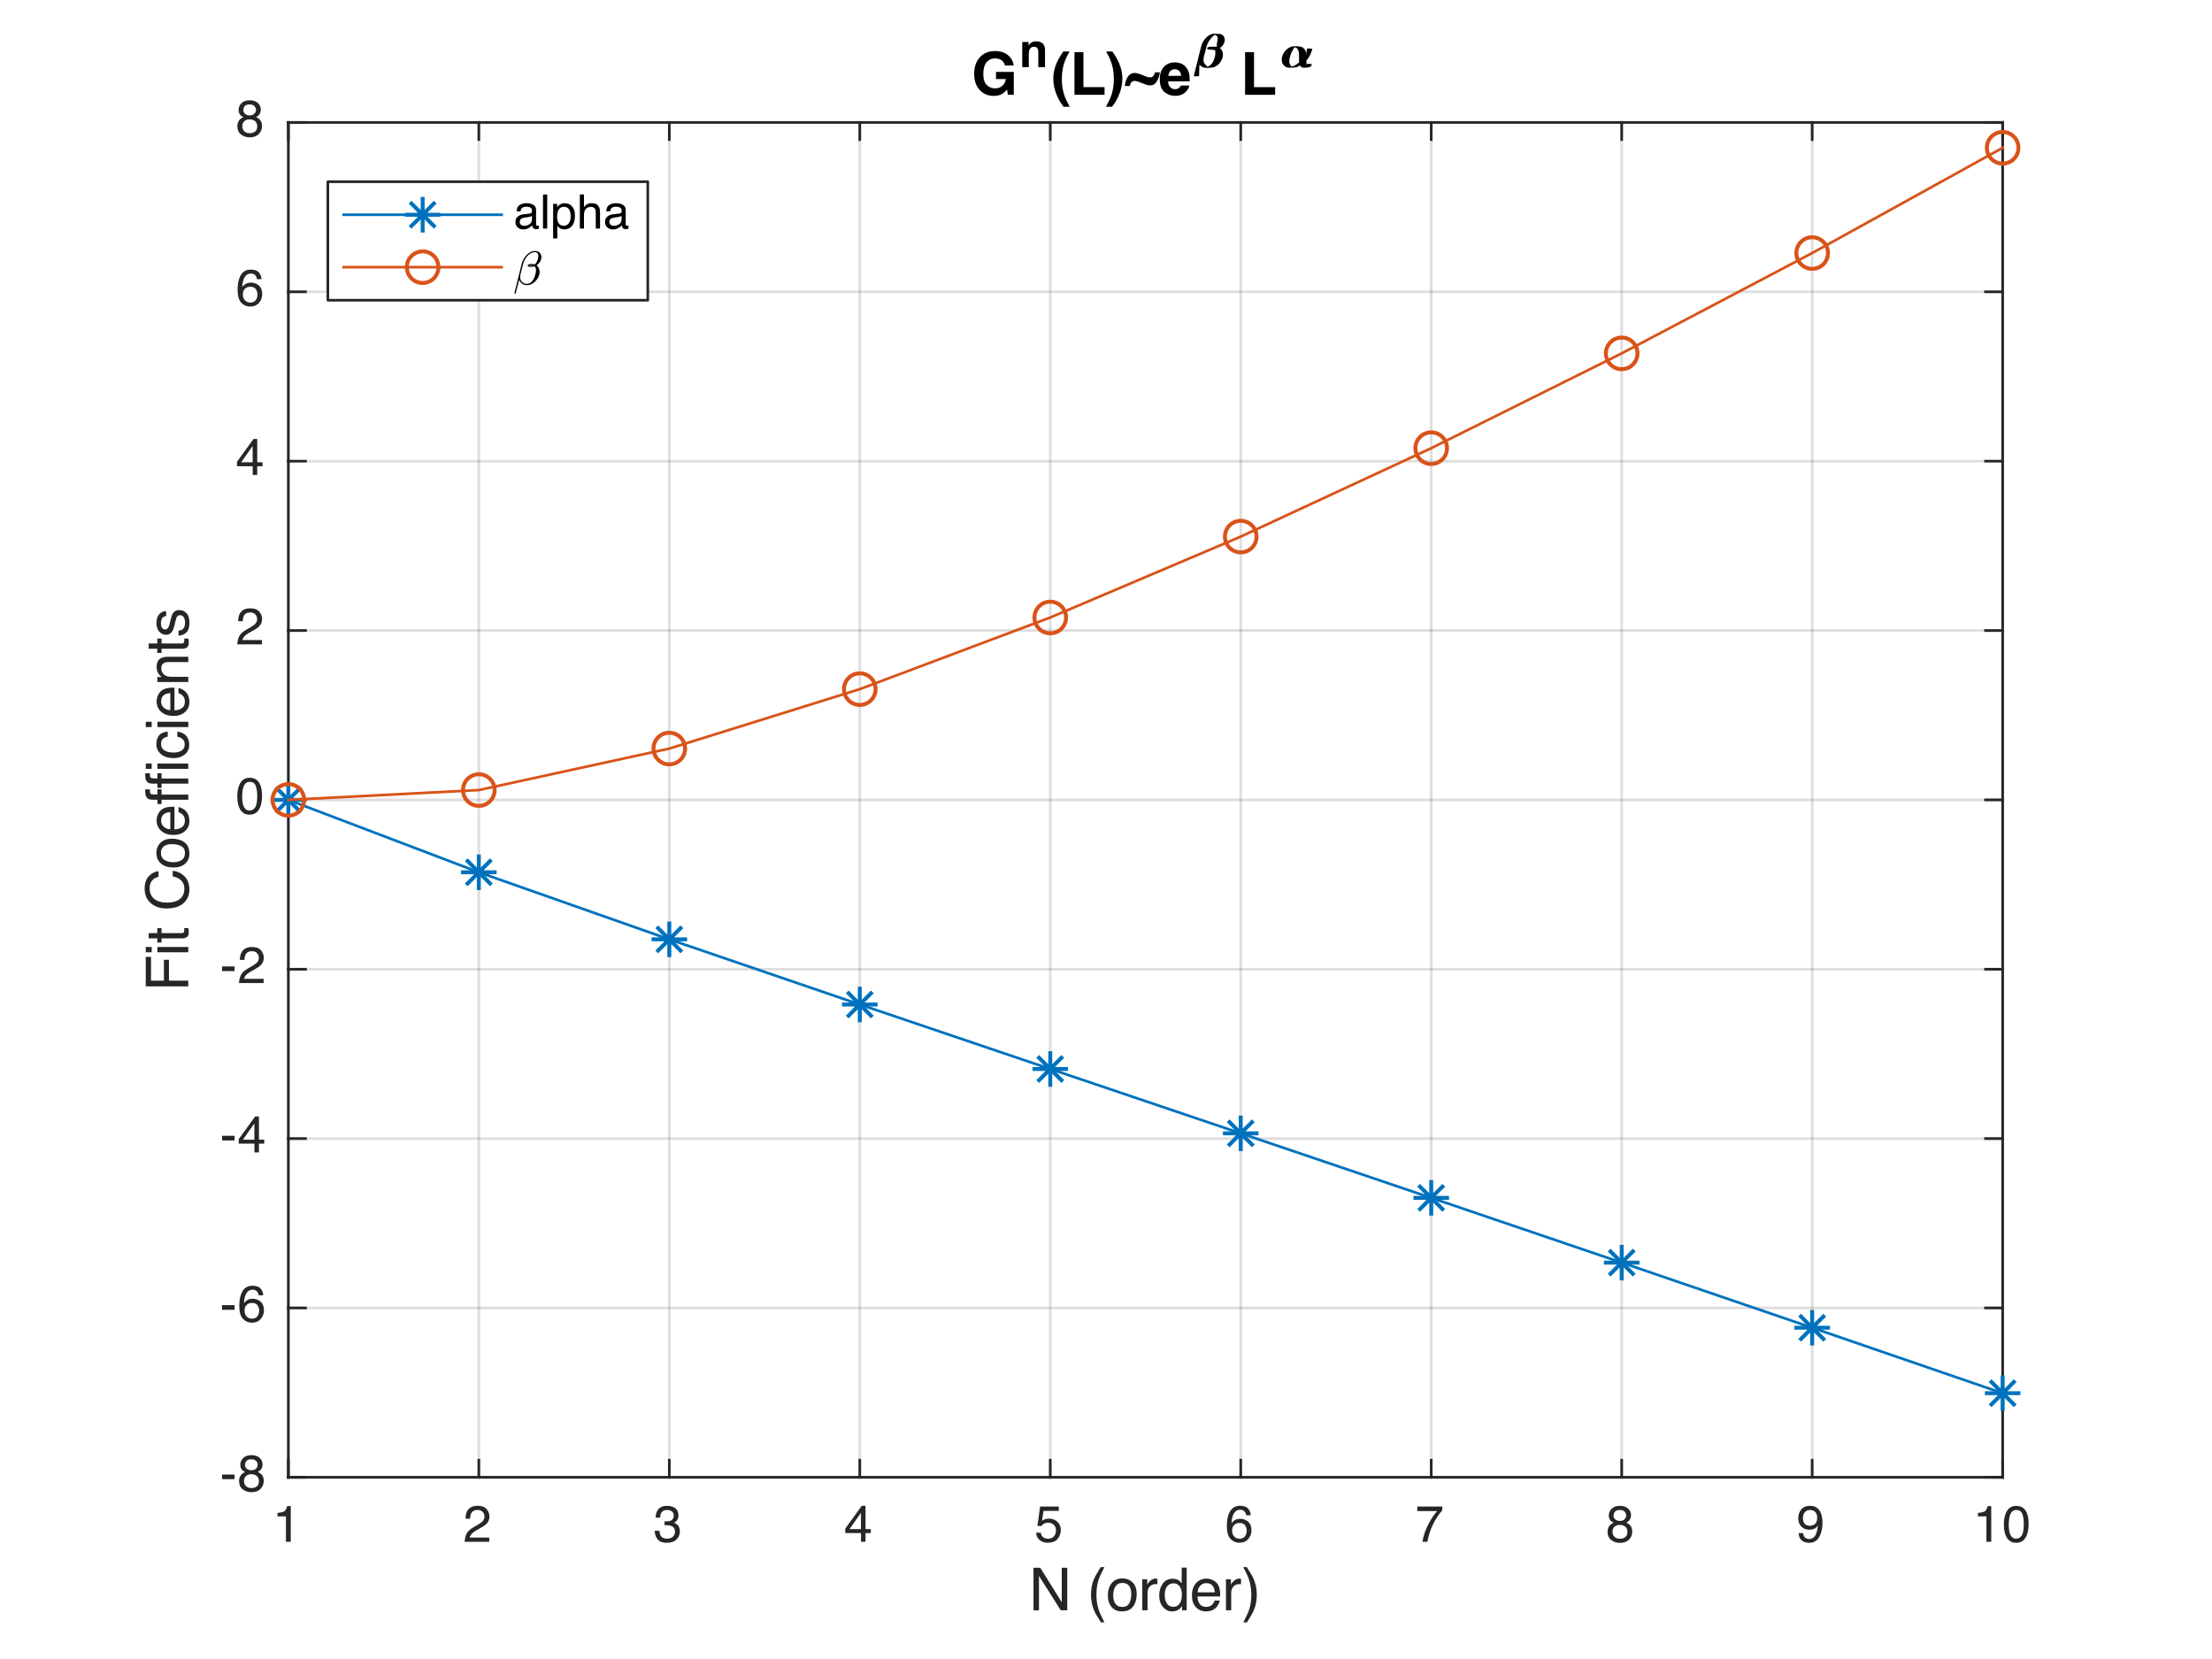 <?xml version="1.0"?>
<!DOCTYPE svg PUBLIC '-//W3C//DTD SVG 1.0//EN'
          'http://www.w3.org/TR/2001/REC-SVG-20010904/DTD/svg10.dtd'>
<svg xmlns:xlink="http://www.w3.org/1999/xlink" style="fill-opacity:1; color-rendering:auto; color-interpolation:auto; text-rendering:auto; stroke:black; stroke-linecap:square; stroke-miterlimit:10; shape-rendering:auto; stroke-opacity:1; fill:black; stroke-dasharray:none; font-weight:normal; stroke-width:1; font-family:'Dialog'; font-style:normal; stroke-linejoin:miter; font-size:12px; stroke-dashoffset:0; image-rendering:auto;" width="560" height="420" xmlns="http://www.w3.org/2000/svg"
><rect width="100%" height="100%" fill="#333333" stroke="none"/><!--Generated by the Batik Graphics2D SVG Generator--><defs id="genericDefs"
  /><g
  ><defs id="defs1"
    ><clipPath clipPathUnits="userSpaceOnUse" id="clipPath1"
      ><path d="M0 0 L560 0 L560 420 L0 420 L0 0 Z"
      /></clipPath
    ></defs
    ><g style="fill:white; stroke:white;"
    ><rect x="0" y="0" width="560" style="clip-path:url(#clipPath1); stroke:none;" height="420"
    /></g
    ><g style="fill:white; text-rendering:optimizeSpeed; color-rendering:optimizeSpeed; image-rendering:optimizeSpeed; shape-rendering:crispEdges; stroke:white; color-interpolation:sRGB;"
    ><rect x="0" width="560" height="420" y="0" style="stroke:none;"
      /><path style="stroke:none;" d="M73 374 L507 374 L507 31 L73 31 Z"
    /></g
    ><g style="stroke-linecap:butt; fill-opacity:0.149; fill:rgb(38,38,38); text-rendering:geometricPrecision; image-rendering:optimizeQuality; color-rendering:optimizeQuality; stroke-linejoin:round; stroke:rgb(38,38,38); color-interpolation:linearRGB; stroke-width:0.667; stroke-opacity:0.149;"
    ><line y2="31" style="fill:none;" x1="73" x2="73" y1="374"
      /><line y2="31" style="fill:none;" x1="121.222" x2="121.222" y1="374"
      /><line y2="31" style="fill:none;" x1="169.444" x2="169.444" y1="374"
      /><line y2="31" style="fill:none;" x1="217.667" x2="217.667" y1="374"
      /><line y2="31" style="fill:none;" x1="265.889" x2="265.889" y1="374"
      /><line y2="31" style="fill:none;" x1="314.111" x2="314.111" y1="374"
      /><line y2="31" style="fill:none;" x1="362.333" x2="362.333" y1="374"
      /><line y2="31" style="fill:none;" x1="410.555" x2="410.555" y1="374"
      /><line y2="31" style="fill:none;" x1="458.778" x2="458.778" y1="374"
      /><line y2="31" style="fill:none;" x1="507" x2="507" y1="374"
      /><line y2="374" style="fill:none;" x1="507" x2="73" y1="374"
      /><line y2="331.125" style="fill:none;" x1="507" x2="73" y1="331.125"
      /><line y2="288.25" style="fill:none;" x1="507" x2="73" y1="288.25"
      /><line y2="245.375" style="fill:none;" x1="507" x2="73" y1="245.375"
      /><line y2="202.5" style="fill:none;" x1="507" x2="73" y1="202.5"
      /><line y2="159.625" style="fill:none;" x1="507" x2="73" y1="159.625"
      /><line y2="116.75" style="fill:none;" x1="507" x2="73" y1="116.75"
      /><line y2="73.875" style="fill:none;" x1="507" x2="73" y1="73.875"
      /><line y2="31" style="fill:none;" x1="507" x2="73" y1="31"
      /><line x1="73" x2="507" y1="374" style="stroke-linecap:square; fill-opacity:1; fill:none; stroke-opacity:1;" y2="374"
      /><line x1="73" x2="507" y1="31" style="stroke-linecap:square; fill-opacity:1; fill:none; stroke-opacity:1;" y2="31"
      /><line x1="73" x2="73" y1="374" style="stroke-linecap:square; fill-opacity:1; fill:none; stroke-opacity:1;" y2="369.66"
      /><line x1="121.222" x2="121.222" y1="374" style="stroke-linecap:square; fill-opacity:1; fill:none; stroke-opacity:1;" y2="369.66"
      /><line x1="169.444" x2="169.444" y1="374" style="stroke-linecap:square; fill-opacity:1; fill:none; stroke-opacity:1;" y2="369.66"
      /><line x1="217.667" x2="217.667" y1="374" style="stroke-linecap:square; fill-opacity:1; fill:none; stroke-opacity:1;" y2="369.66"
      /><line x1="265.889" x2="265.889" y1="374" style="stroke-linecap:square; fill-opacity:1; fill:none; stroke-opacity:1;" y2="369.66"
      /><line x1="314.111" x2="314.111" y1="374" style="stroke-linecap:square; fill-opacity:1; fill:none; stroke-opacity:1;" y2="369.66"
      /><line x1="362.333" x2="362.333" y1="374" style="stroke-linecap:square; fill-opacity:1; fill:none; stroke-opacity:1;" y2="369.66"
      /><line x1="410.555" x2="410.555" y1="374" style="stroke-linecap:square; fill-opacity:1; fill:none; stroke-opacity:1;" y2="369.66"
      /><line x1="458.778" x2="458.778" y1="374" style="stroke-linecap:square; fill-opacity:1; fill:none; stroke-opacity:1;" y2="369.66"
      /><line x1="507" x2="507" y1="374" style="stroke-linecap:square; fill-opacity:1; fill:none; stroke-opacity:1;" y2="369.66"
      /><line x1="73" x2="73" y1="31" style="stroke-linecap:square; fill-opacity:1; fill:none; stroke-opacity:1;" y2="35.34"
      /><line x1="121.222" x2="121.222" y1="31" style="stroke-linecap:square; fill-opacity:1; fill:none; stroke-opacity:1;" y2="35.34"
      /><line x1="169.444" x2="169.444" y1="31" style="stroke-linecap:square; fill-opacity:1; fill:none; stroke-opacity:1;" y2="35.34"
      /><line x1="217.667" x2="217.667" y1="31" style="stroke-linecap:square; fill-opacity:1; fill:none; stroke-opacity:1;" y2="35.34"
      /><line x1="265.889" x2="265.889" y1="31" style="stroke-linecap:square; fill-opacity:1; fill:none; stroke-opacity:1;" y2="35.34"
      /><line x1="314.111" x2="314.111" y1="31" style="stroke-linecap:square; fill-opacity:1; fill:none; stroke-opacity:1;" y2="35.34"
      /><line x1="362.333" x2="362.333" y1="31" style="stroke-linecap:square; fill-opacity:1; fill:none; stroke-opacity:1;" y2="35.34"
      /><line x1="410.555" x2="410.555" y1="31" style="stroke-linecap:square; fill-opacity:1; fill:none; stroke-opacity:1;" y2="35.34"
      /><line x1="458.778" x2="458.778" y1="31" style="stroke-linecap:square; fill-opacity:1; fill:none; stroke-opacity:1;" y2="35.34"
      /><line x1="507" x2="507" y1="31" style="stroke-linecap:square; fill-opacity:1; fill:none; stroke-opacity:1;" y2="35.34"
    /></g
    ><g transform="translate(73,379.333)" style="font-size:13.333px; fill:rgb(38,38,38); text-rendering:geometricPrecision; image-rendering:optimizeQuality; color-rendering:optimizeQuality; font-family:'Helvetica'; stroke:rgb(38,38,38); color-interpolation:linearRGB;"
    ><path style="stroke:none;" d="M-2.75 4.562 L-2.75 3.688 Q-1.516 3.562 -1.031 3.281 Q-0.547 3 -0.297 1.953 L0.609 1.953 L0.609 11 L-0.609 11 L-0.609 4.562 L-2.75 4.562 Z"
    /></g
    ><g transform="translate(121.222,379.333)" style="font-size:13.333px; fill:rgb(38,38,38); text-rendering:geometricPrecision; image-rendering:optimizeQuality; color-rendering:optimizeQuality; font-family:'Helvetica'; stroke:rgb(38,38,38); color-interpolation:linearRGB;"
    ><path style="stroke:none;" d="M-3.109 8.961 Q-2.688 8.094 -1.453 7.375 L-0.234 6.672 Q0.578 6.188 0.906 5.859 Q1.422 5.328 1.422 4.656 Q1.422 3.859 0.945 3.391 Q0.469 2.922 -0.312 2.922 Q-1.5 2.922 -1.938 3.812 Q-2.188 4.297 -2.203 5.141 L-3.375 5.141 Q-3.359 3.953 -2.938 3.203 Q-2.188 1.875 -0.312 1.875 Q1.25 1.875 1.969 2.719 Q2.688 3.562 2.688 4.594 Q2.688 5.688 1.922 6.469 Q1.484 6.922 0.328 7.562 L-0.547 8.047 Q-1.156 8.391 -1.516 8.703 Q-2.156 9.25 -2.312 9.922 L2.641 9.922 L2.641 11 L-3.594 11 Q-3.531 9.828 -3.109 8.961 Z"
    /></g
    ><g transform="translate(169.444,379.333)" style="font-size:13.333px; fill:rgb(38,38,38); text-rendering:geometricPrecision; image-rendering:optimizeQuality; color-rendering:optimizeQuality; font-family:'Helvetica'; stroke:rgb(38,38,38); color-interpolation:linearRGB;"
    ><path style="stroke:none;" d="M-2.961 10.359 Q-3.688 9.469 -3.688 8.203 L-2.5 8.203 Q-2.422 9.094 -2.172 9.484 Q-1.719 10.203 -0.562 10.203 Q0.344 10.203 0.891 9.719 Q1.438 9.234 1.438 8.484 Q1.438 7.547 0.859 7.172 Q0.281 6.797 -0.734 6.797 Q-0.844 6.797 -0.969 6.797 Q-1.094 6.797 -1.203 6.797 L-1.203 5.797 Q-1.031 5.812 -0.906 5.82 Q-0.781 5.828 -0.641 5.828 Q0 5.828 0.406 5.625 Q1.125 5.266 1.125 4.359 Q1.125 3.672 0.648 3.305 Q0.172 2.938 -0.484 2.938 Q-1.625 2.938 -2.062 3.703 Q-2.297 4.125 -2.328 4.891 L-3.453 4.891 Q-3.453 3.875 -3.047 3.172 Q-2.359 1.891 -0.594 1.891 Q0.797 1.891 1.555 2.516 Q2.312 3.141 2.312 4.312 Q2.312 5.141 1.859 5.672 Q1.594 5.984 1.141 6.172 Q1.859 6.375 2.266 6.938 Q2.672 7.5 2.672 8.312 Q2.672 9.609 1.812 10.43 Q0.953 11.25 -0.625 11.25 Q-2.234 11.25 -2.961 10.359 Z"
    /></g
    ><g transform="translate(217.667,379.333)" style="font-size:13.333px; fill:rgb(38,38,38); text-rendering:geometricPrecision; image-rendering:optimizeQuality; color-rendering:optimizeQuality; font-family:'Helvetica'; stroke:rgb(38,38,38); color-interpolation:linearRGB;"
    ><path style="stroke:none;" d="M0.297 7.781 L0.297 3.656 L-2.609 7.781 L0.297 7.781 ZM0.312 11 L0.312 8.781 L-3.672 8.781 L-3.672 7.656 L0.5 1.891 L1.453 1.891 L1.453 7.781 L2.797 7.781 L2.797 8.781 L1.453 8.781 L1.453 11 L0.312 11 Z"
    /></g
    ><g transform="translate(265.889,379.333)" style="font-size:13.333px; fill:rgb(38,38,38); text-rendering:geometricPrecision; image-rendering:optimizeQuality; color-rendering:optimizeQuality; font-family:'Helvetica'; stroke:rgb(38,38,38); color-interpolation:linearRGB;"
    ><path style="stroke:none;" d="M-2.391 8.688 Q-2.281 9.656 -1.484 10.031 Q-1.078 10.219 -0.547 10.219 Q0.469 10.219 0.961 9.578 Q1.453 8.938 1.453 8.141 Q1.453 7.188 0.867 6.672 Q0.281 6.156 -0.531 6.156 Q-1.125 6.156 -1.547 6.383 Q-1.969 6.609 -2.266 7.016 L-3.25 6.953 L-2.562 2.062 L2.156 2.062 L2.156 3.172 L-1.703 3.172 L-2.094 5.688 Q-1.766 5.453 -1.484 5.328 Q-0.984 5.125 -0.312 5.125 Q0.938 5.125 1.805 5.93 Q2.672 6.734 2.672 7.969 Q2.672 9.266 1.875 10.25 Q1.078 11.234 -0.656 11.234 Q-1.766 11.234 -2.625 10.609 Q-3.484 9.984 -3.578 8.688 L-2.391 8.688 Z"
    /></g
    ><g transform="translate(314.111,379.333)" style="font-size:13.333px; fill:rgb(38,38,38); text-rendering:geometricPrecision; image-rendering:optimizeQuality; color-rendering:optimizeQuality; font-family:'Helvetica'; stroke:rgb(38,38,38); color-interpolation:linearRGB;"
    ><path style="stroke:none;" d="M1.93 2.664 Q2.531 3.453 2.531 4.297 L1.391 4.297 Q1.297 3.75 1.078 3.453 Q0.656 2.875 -0.172 2.875 Q-1.141 2.875 -1.703 3.758 Q-2.266 4.641 -2.328 6.297 Q-1.938 5.719 -1.344 5.438 Q-0.797 5.172 -0.125 5.172 Q1.016 5.172 1.867 5.906 Q2.719 6.641 2.719 8.094 Q2.719 9.328 1.914 10.281 Q1.109 11.234 -0.375 11.234 Q-1.656 11.234 -2.586 10.266 Q-3.516 9.297 -3.516 7 Q-3.516 5.312 -3.094 4.125 Q-2.312 1.875 -0.203 1.875 Q1.328 1.875 1.93 2.664 ZM1.07 9.609 Q1.516 9 1.516 8.188 Q1.516 7.484 1.117 6.852 Q0.719 6.219 -0.344 6.219 Q-1.078 6.219 -1.633 6.711 Q-2.188 7.203 -2.188 8.188 Q-2.188 9.047 -1.68 9.633 Q-1.172 10.219 -0.281 10.219 Q0.625 10.219 1.07 9.609 Z"
    /></g
    ><g transform="translate(362.333,379.333)" style="font-size:13.333px; fill:rgb(38,38,38); text-rendering:geometricPrecision; image-rendering:optimizeQuality; color-rendering:optimizeQuality; font-family:'Helvetica'; stroke:rgb(38,38,38); color-interpolation:linearRGB;"
    ><path style="stroke:none;" d="M2.797 2.062 L2.797 3.062 Q2.359 3.484 1.633 4.539 Q0.906 5.594 0.344 6.812 Q-0.203 8 -0.484 8.969 Q-0.672 9.609 -0.969 11 L-2.234 11 Q-1.797 8.391 -0.328 5.812 Q0.547 4.312 1.5 3.219 L-3.531 3.219 L-3.531 2.062 L2.797 2.062 Z"
    /></g
    ><g transform="translate(410.555,379.333)" style="font-size:13.333px; fill:rgb(38,38,38); text-rendering:geometricPrecision; image-rendering:optimizeQuality; color-rendering:optimizeQuality; font-family:'Helvetica'; stroke:rgb(38,38,38); color-interpolation:linearRGB;"
    ><path style="stroke:none;" d="M0.719 5.297 Q1.141 4.875 1.141 4.297 Q1.141 3.781 0.734 3.359 Q0.328 2.938 -0.5 2.938 Q-1.328 2.938 -1.695 3.359 Q-2.062 3.781 -2.062 4.359 Q-2.062 5 -1.586 5.359 Q-1.109 5.719 -0.469 5.719 Q0.297 5.719 0.719 5.297 ZM0.93 9.789 Q1.453 9.359 1.453 8.516 Q1.453 7.625 0.914 7.172 Q0.375 6.719 -0.484 6.719 Q-1.297 6.719 -1.812 7.18 Q-2.328 7.641 -2.328 8.469 Q-2.328 9.188 -1.859 9.703 Q-1.391 10.219 -0.391 10.219 Q0.406 10.219 0.93 9.789 ZM-2.766 5.688 Q-3.266 5.172 -3.266 4.359 Q-3.266 3.344 -2.531 2.617 Q-1.797 1.891 -0.438 1.891 Q0.875 1.891 1.617 2.578 Q2.359 3.266 2.359 4.188 Q2.359 5.031 1.922 5.562 Q1.688 5.859 1.172 6.141 Q1.734 6.406 2.062 6.734 Q2.672 7.375 2.672 8.391 Q2.672 9.594 1.859 10.43 Q1.047 11.266 -0.422 11.266 Q-1.75 11.266 -2.664 10.539 Q-3.578 9.812 -3.578 8.453 Q-3.578 7.641 -3.188 7.055 Q-2.797 6.469 -2.016 6.156 Q-2.5 5.953 -2.766 5.688 Z"
    /></g
    ><g transform="translate(458.778,379.333)" style="font-size:13.333px; fill:rgb(38,38,38); text-rendering:geometricPrecision; image-rendering:optimizeQuality; color-rendering:optimizeQuality; font-family:'Helvetica'; stroke:rgb(38,38,38); color-interpolation:linearRGB;"
    ><path style="stroke:none;" d="M-2.266 8.797 Q-2.219 9.75 -1.547 10.109 Q-1.188 10.297 -0.75 10.297 Q0.062 10.297 0.641 9.617 Q1.219 8.938 1.453 6.844 Q1.078 7.453 0.516 7.695 Q-0.047 7.938 -0.688 7.938 Q-2 7.938 -2.766 7.117 Q-3.531 6.297 -3.531 5.016 Q-3.531 3.781 -2.781 2.836 Q-2.031 1.891 -0.547 1.891 Q1.438 1.891 2.188 3.688 Q2.609 4.672 2.609 6.156 Q2.609 7.812 2.109 9.109 Q1.281 11.25 -0.719 11.25 Q-2.047 11.25 -2.734 10.555 Q-3.422 9.859 -3.422 8.797 L-2.266 8.797 ZM0.703 6.492 Q1.266 6.047 1.266 4.922 Q1.266 3.922 0.758 3.43 Q0.25 2.938 -0.531 2.938 Q-1.359 2.938 -1.852 3.5 Q-2.344 4.062 -2.344 5 Q-2.344 5.891 -1.914 6.414 Q-1.484 6.938 -0.547 6.938 Q0.141 6.938 0.703 6.492 Z"
    /></g
    ><g transform="translate(507,379.333)" style="font-size:13.333px; fill:rgb(38,38,38); text-rendering:geometricPrecision; image-rendering:optimizeQuality; color-rendering:optimizeQuality; font-family:'Helvetica'; stroke:rgb(38,38,38); color-interpolation:linearRGB;"
    ><path style="stroke:none;" d="M-6.25 4.562 L-6.25 3.688 Q-5.016 3.562 -4.531 3.281 Q-4.047 3 -3.797 1.953 L-2.891 1.953 L-2.891 11 L-4.109 11 L-4.109 4.562 L-6.25 4.562 ZM5.966 3.359 Q6.576 4.484 6.576 6.438 Q6.576 8.297 6.029 9.516 Q5.232 11.25 3.419 11.25 Q1.779 11.25 0.982 9.828 Q0.31 8.641 0.31 6.641 Q0.31 5.094 0.716 3.984 Q1.466 1.906 3.419 1.906 Q5.185 1.906 5.966 3.359 ZM4.826 9.414 Q5.357 8.625 5.357 6.484 Q5.357 4.938 4.974 3.938 Q4.591 2.938 3.498 2.938 Q2.482 2.938 2.013 3.891 Q1.544 4.844 1.544 6.688 Q1.544 8.078 1.841 8.922 Q2.31 10.203 3.404 10.203 Q4.294 10.203 4.826 9.414 Z"
    /></g
    ><g transform="translate(290,395.667)" style="font-size:14.667px; fill:rgb(38,38,38); text-rendering:geometricPrecision; image-rendering:optimizeQuality; color-rendering:optimizeQuality; font-family:'Helvetica'; stroke:rgb(38,38,38); color-interpolation:linearRGB;"
    ><path style="stroke:none;" d="M-28.359 1.234 L-26.641 1.234 L-21.203 9.953 L-21.203 1.234 L-19.812 1.234 L-19.812 12 L-21.453 12 L-26.969 3.297 L-26.969 12 L-28.359 12 L-28.359 1.234 ZM-10.406 1.062 Q-11.562 3.297 -11.906 4.359 Q-12.422 5.953 -12.422 8.062 Q-12.422 10.188 -11.828 11.938 Q-11.453 13.031 -10.391 15.062 L-11.266 15.062 Q-12.344 13.391 -12.594 12.93 Q-12.844 12.469 -13.156 11.672 Q-13.562 10.594 -13.719 9.359 Q-13.797 8.719 -13.797 8.141 Q-13.797 5.984 -13.125 4.281 Q-12.688 3.203 -11.328 1.062 L-10.406 1.062 ZM-4.088 10.164 Q-3.604 9.172 -3.604 7.953 Q-3.604 6.844 -3.947 6.156 Q-4.51 5.078 -5.869 5.078 Q-7.072 5.078 -7.627 6 Q-8.182 6.922 -8.182 8.234 Q-8.182 9.484 -7.627 10.32 Q-7.072 11.156 -5.885 11.156 Q-4.572 11.156 -4.088 10.164 ZM-3.276 4.938 Q-2.229 5.953 -2.229 7.906 Q-2.229 9.812 -3.151 11.047 Q-4.072 12.281 -6.01 12.281 Q-7.619 12.281 -8.572 11.188 Q-9.526 10.094 -9.526 8.25 Q-9.526 6.266 -8.526 5.094 Q-7.526 3.922 -5.838 3.922 Q-4.322 3.922 -3.276 4.938 ZM-0.812 4.156 L0.438 4.156 L0.438 5.516 Q0.594 5.109 1.196 4.547 Q1.797 3.984 2.579 3.984 Q2.626 3.984 2.711 3.992 Q2.797 4 3.001 4.016 L3.001 5.406 Q2.891 5.391 2.79 5.383 Q2.688 5.375 2.579 5.375 Q1.579 5.375 1.047 6.016 Q0.516 6.656 0.516 7.484 L0.516 12 L-0.812 12 L-0.812 4.156 ZM5.405 10.273 Q5.944 11.125 7.115 11.125 Q8.037 11.125 8.623 10.336 Q9.209 9.547 9.209 8.078 Q9.209 6.594 8.6 5.883 Q7.99 5.172 7.1 5.172 Q6.115 5.172 5.49 5.93 Q4.865 6.688 4.865 8.172 Q4.865 9.422 5.405 10.273 ZM8.366 4.391 Q8.709 4.609 9.162 5.172 L9.162 1.203 L10.428 1.203 L10.428 12 L9.241 12 L9.241 10.906 Q8.787 11.641 8.155 11.961 Q7.522 12.281 6.709 12.281 Q5.397 12.281 4.436 11.18 Q3.475 10.078 3.475 8.25 Q3.475 6.531 4.35 5.273 Q5.225 4.016 6.85 4.016 Q7.756 4.016 8.366 4.391 ZM17.071 4.375 Q17.86 4.766 18.267 5.391 Q18.657 5.984 18.798 6.766 Q18.907 7.312 18.907 8.5 L13.157 8.5 Q13.204 9.688 13.728 10.414 Q14.251 11.141 15.36 11.141 Q16.392 11.141 17.001 10.453 Q17.36 10.062 17.501 9.531 L18.798 9.531 Q18.751 9.969 18.462 10.5 Q18.173 11.031 17.814 11.375 Q17.204 11.953 16.329 12.156 Q15.845 12.281 15.251 12.281 Q13.782 12.281 12.767 11.211 Q11.751 10.141 11.751 8.234 Q11.751 6.344 12.774 5.164 Q13.798 3.984 15.454 3.984 Q16.282 3.984 17.071 4.375 ZM17.548 7.453 Q17.47 6.594 17.189 6.078 Q16.642 5.125 15.376 5.125 Q14.47 5.125 13.853 5.781 Q13.235 6.438 13.204 7.453 L17.548 7.453 ZM20.371 4.156 L21.621 4.156 L21.621 5.516 Q21.777 5.109 22.379 4.547 Q22.98 3.984 23.762 3.984 Q23.808 3.984 23.894 3.992 Q23.98 4 24.183 4.016 L24.183 5.406 Q24.074 5.391 23.972 5.383 Q23.871 5.375 23.762 5.375 Q22.762 5.375 22.23 6.016 Q21.699 6.656 21.699 7.484 L21.699 12 L20.371 12 L20.371 4.156 ZM24.767 15.062 Q25.939 12.797 26.267 11.75 Q26.783 10.172 26.783 8.062 Q26.783 5.938 26.189 4.188 Q25.83 3.094 24.752 1.062 L25.642 1.062 Q26.767 2.859 27.002 3.281 Q27.236 3.703 27.517 4.453 Q27.877 5.359 28.025 6.258 Q28.173 7.156 28.173 7.984 Q28.173 10.141 27.486 11.844 Q27.048 12.938 25.689 15.062 L24.767 15.062 Z"
    /></g
    ><g style="fill:rgb(38,38,38); text-rendering:geometricPrecision; image-rendering:optimizeQuality; color-rendering:optimizeQuality; stroke-linejoin:round; stroke:rgb(38,38,38); color-interpolation:linearRGB; stroke-width:0.667;"
    ><line y2="31" style="fill:none;" x1="73" x2="73" y1="374"
      /><line y2="31" style="fill:none;" x1="507" x2="507" y1="374"
      /><line y2="374" style="fill:none;" x1="73" x2="77.34" y1="374"
      /><line y2="331.125" style="fill:none;" x1="73" x2="77.34" y1="331.125"
      /><line y2="288.25" style="fill:none;" x1="73" x2="77.34" y1="288.25"
      /><line y2="245.375" style="fill:none;" x1="73" x2="77.34" y1="245.375"
      /><line y2="202.5" style="fill:none;" x1="73" x2="77.34" y1="202.5"
      /><line y2="159.625" style="fill:none;" x1="73" x2="77.34" y1="159.625"
      /><line y2="116.75" style="fill:none;" x1="73" x2="77.34" y1="116.75"
      /><line y2="73.875" style="fill:none;" x1="73" x2="77.34" y1="73.875"
      /><line y2="31" style="fill:none;" x1="73" x2="77.34" y1="31"
      /><line y2="374" style="fill:none;" x1="507" x2="502.66" y1="374"
      /><line y2="331.125" style="fill:none;" x1="507" x2="502.66" y1="331.125"
      /><line y2="288.25" style="fill:none;" x1="507" x2="502.66" y1="288.25"
      /><line y2="245.375" style="fill:none;" x1="507" x2="502.66" y1="245.375"
      /><line y2="202.5" style="fill:none;" x1="507" x2="502.66" y1="202.5"
      /><line y2="159.625" style="fill:none;" x1="507" x2="502.66" y1="159.625"
      /><line y2="116.75" style="fill:none;" x1="507" x2="502.66" y1="116.75"
      /><line y2="73.875" style="fill:none;" x1="507" x2="502.66" y1="73.875"
      /><line y2="31" style="fill:none;" x1="507" x2="502.66" y1="31"
    /></g
    ><g transform="translate(67.667,374)" style="font-size:13.333px; fill:rgb(38,38,38); text-rendering:geometricPrecision; image-rendering:optimizeQuality; color-rendering:optimizeQuality; font-family:'Helvetica'; stroke:rgb(38,38,38); color-interpolation:linearRGB;"
    ><path style="stroke:none;" d="M-11.453 -0.703 L-8.281 -0.703 L-8.281 0.469 L-11.453 0.469 L-11.453 -0.703 ZM-2.848 -2.203 Q-2.426 -2.625 -2.426 -3.203 Q-2.426 -3.719 -2.833 -4.141 Q-3.239 -4.562 -4.067 -4.562 Q-4.895 -4.562 -5.262 -4.141 Q-5.629 -3.719 -5.629 -3.141 Q-5.629 -2.5 -5.153 -2.141 Q-4.676 -1.781 -4.036 -1.781 Q-3.27 -1.781 -2.848 -2.203 ZM-2.637 2.289 Q-2.114 1.859 -2.114 1.016 Q-2.114 0.125 -2.653 -0.328 Q-3.192 -0.781 -4.051 -0.781 Q-4.864 -0.781 -5.379 -0.32 Q-5.895 0.141 -5.895 0.969 Q-5.895 1.688 -5.426 2.203 Q-4.957 2.719 -3.958 2.719 Q-3.161 2.719 -2.637 2.289 ZM-6.332 -1.812 Q-6.832 -2.328 -6.832 -3.141 Q-6.832 -4.156 -6.098 -4.883 Q-5.364 -5.609 -4.004 -5.609 Q-2.692 -5.609 -1.95 -4.922 Q-1.208 -4.234 -1.208 -3.312 Q-1.208 -2.469 -1.645 -1.938 Q-1.879 -1.641 -2.395 -1.359 Q-1.833 -1.094 -1.504 -0.766 Q-0.895 -0.125 -0.895 0.891 Q-0.895 2.094 -1.708 2.93 Q-2.52 3.766 -3.989 3.766 Q-5.317 3.766 -6.231 3.039 Q-7.145 2.312 -7.145 0.953 Q-7.145 0.141 -6.754 -0.445 Q-6.364 -1.031 -5.582 -1.344 Q-6.067 -1.547 -6.332 -1.812 Z"
    /></g
    ><g transform="translate(67.667,331.125)" style="font-size:13.333px; fill:rgb(38,38,38); text-rendering:geometricPrecision; image-rendering:optimizeQuality; color-rendering:optimizeQuality; font-family:'Helvetica'; stroke:rgb(38,38,38); color-interpolation:linearRGB;"
    ><path style="stroke:none;" d="M-11.453 -0.703 L-8.281 -0.703 L-8.281 0.469 L-11.453 0.469 L-11.453 -0.703 ZM-1.637 -4.836 Q-1.036 -4.047 -1.036 -3.203 L-2.176 -3.203 Q-2.27 -3.75 -2.489 -4.047 Q-2.911 -4.625 -3.739 -4.625 Q-4.707 -4.625 -5.27 -3.742 Q-5.832 -2.859 -5.895 -1.203 Q-5.504 -1.781 -4.911 -2.062 Q-4.364 -2.328 -3.692 -2.328 Q-2.551 -2.328 -1.7 -1.594 Q-0.848 -0.859 -0.848 0.594 Q-0.848 1.828 -1.653 2.781 Q-2.458 3.734 -3.942 3.734 Q-5.223 3.734 -6.153 2.766 Q-7.082 1.797 -7.082 -0.5 Q-7.082 -2.188 -6.661 -3.375 Q-5.879 -5.625 -3.77 -5.625 Q-2.239 -5.625 -1.637 -4.836 ZM-2.497 2.109 Q-2.051 1.5 -2.051 0.688 Q-2.051 -0.016 -2.45 -0.648 Q-2.848 -1.281 -3.911 -1.281 Q-4.645 -1.281 -5.2 -0.789 Q-5.754 -0.297 -5.754 0.688 Q-5.754 1.547 -5.247 2.133 Q-4.739 2.719 -3.848 2.719 Q-2.942 2.719 -2.497 2.109 Z"
    /></g
    ><g transform="translate(67.667,288.25)" style="font-size:13.333px; fill:rgb(38,38,38); text-rendering:geometricPrecision; image-rendering:optimizeQuality; color-rendering:optimizeQuality; font-family:'Helvetica'; stroke:rgb(38,38,38); color-interpolation:linearRGB;"
    ><path style="stroke:none;" d="M-11.453 -0.703 L-8.281 -0.703 L-8.281 0.469 L-11.453 0.469 L-11.453 -0.703 ZM-3.27 0.281 L-3.27 -3.844 L-6.176 0.281 L-3.27 0.281 ZM-3.254 3.5 L-3.254 1.281 L-7.239 1.281 L-7.239 0.156 L-3.067 -5.609 L-2.114 -5.609 L-2.114 0.281 L-0.77 0.281 L-0.77 1.281 L-2.114 1.281 L-2.114 3.5 L-3.254 3.5 Z"
    /></g
    ><g transform="translate(67.667,245.375)" style="font-size:13.333px; fill:rgb(38,38,38); text-rendering:geometricPrecision; image-rendering:optimizeQuality; color-rendering:optimizeQuality; font-family:'Helvetica'; stroke:rgb(38,38,38); color-interpolation:linearRGB;"
    ><path style="stroke:none;" d="M-11.453 -0.703 L-8.281 -0.703 L-8.281 0.469 L-11.453 0.469 L-11.453 -0.703 ZM-6.676 1.461 Q-6.254 0.594 -5.02 -0.125 L-3.801 -0.828 Q-2.989 -1.312 -2.661 -1.641 Q-2.145 -2.172 -2.145 -2.844 Q-2.145 -3.641 -2.622 -4.109 Q-3.098 -4.578 -3.879 -4.578 Q-5.067 -4.578 -5.504 -3.688 Q-5.754 -3.203 -5.77 -2.359 L-6.942 -2.359 Q-6.926 -3.547 -6.504 -4.297 Q-5.754 -5.625 -3.879 -5.625 Q-2.317 -5.625 -1.598 -4.781 Q-0.879 -3.938 -0.879 -2.906 Q-0.879 -1.812 -1.645 -1.031 Q-2.083 -0.578 -3.239 0.062 L-4.114 0.547 Q-4.723 0.891 -5.082 1.203 Q-5.723 1.75 -5.879 2.422 L-0.926 2.422 L-0.926 3.5 L-7.161 3.5 Q-7.098 2.328 -6.676 1.461 Z"
    /></g
    ><g transform="translate(67.667,202.5)" style="font-size:13.333px; fill:rgb(38,38,38); text-rendering:geometricPrecision; image-rendering:optimizeQuality; color-rendering:optimizeQuality; font-family:'Helvetica'; stroke:rgb(38,38,38); color-interpolation:linearRGB;"
    ><path style="stroke:none;" d="M-1.938 -4.141 Q-1.328 -3.016 -1.328 -1.062 Q-1.328 0.797 -1.875 2.016 Q-2.672 3.75 -4.484 3.75 Q-6.125 3.75 -6.922 2.328 Q-7.594 1.141 -7.594 -0.859 Q-7.594 -2.406 -7.188 -3.516 Q-6.438 -5.594 -4.484 -5.594 Q-2.719 -5.594 -1.938 -4.141 ZM-3.078 1.914 Q-2.547 1.125 -2.547 -1.016 Q-2.547 -2.562 -2.93 -3.562 Q-3.312 -4.562 -4.406 -4.562 Q-5.422 -4.562 -5.891 -3.609 Q-6.359 -2.656 -6.359 -0.812 Q-6.359 0.578 -6.062 1.422 Q-5.594 2.703 -4.5 2.703 Q-3.609 2.703 -3.078 1.914 Z"
    /></g
    ><g transform="translate(67.667,159.625)" style="font-size:13.333px; fill:rgb(38,38,38); text-rendering:geometricPrecision; image-rendering:optimizeQuality; color-rendering:optimizeQuality; font-family:'Helvetica'; stroke:rgb(38,38,38); color-interpolation:linearRGB;"
    ><path style="stroke:none;" d="M-7.109 1.461 Q-6.688 0.594 -5.453 -0.125 L-4.234 -0.828 Q-3.422 -1.312 -3.094 -1.641 Q-2.578 -2.172 -2.578 -2.844 Q-2.578 -3.641 -3.055 -4.109 Q-3.531 -4.578 -4.312 -4.578 Q-5.5 -4.578 -5.938 -3.688 Q-6.188 -3.203 -6.203 -2.359 L-7.375 -2.359 Q-7.359 -3.547 -6.938 -4.297 Q-6.188 -5.625 -4.312 -5.625 Q-2.75 -5.625 -2.031 -4.781 Q-1.312 -3.938 -1.312 -2.906 Q-1.312 -1.812 -2.078 -1.031 Q-2.516 -0.578 -3.672 0.062 L-4.547 0.547 Q-5.156 0.891 -5.516 1.203 Q-6.156 1.75 -6.312 2.422 L-1.359 2.422 L-1.359 3.5 L-7.594 3.5 Q-7.531 2.328 -7.109 1.461 Z"
    /></g
    ><g transform="translate(67.667,116.75)" style="font-size:13.333px; fill:rgb(38,38,38); text-rendering:geometricPrecision; image-rendering:optimizeQuality; color-rendering:optimizeQuality; font-family:'Helvetica'; stroke:rgb(38,38,38); color-interpolation:linearRGB;"
    ><path style="stroke:none;" d="M-3.703 0.281 L-3.703 -3.844 L-6.609 0.281 L-3.703 0.281 ZM-3.688 3.5 L-3.688 1.281 L-7.672 1.281 L-7.672 0.156 L-3.5 -5.609 L-2.547 -5.609 L-2.547 0.281 L-1.203 0.281 L-1.203 1.281 L-2.547 1.281 L-2.547 3.5 L-3.688 3.5 Z"
    /></g
    ><g transform="translate(67.667,73.875)" style="font-size:13.333px; fill:rgb(38,38,38); text-rendering:geometricPrecision; image-rendering:optimizeQuality; color-rendering:optimizeQuality; font-family:'Helvetica'; stroke:rgb(38,38,38); color-interpolation:linearRGB;"
    ><path style="stroke:none;" d="M-2.07 -4.836 Q-1.469 -4.047 -1.469 -3.203 L-2.609 -3.203 Q-2.703 -3.75 -2.922 -4.047 Q-3.344 -4.625 -4.172 -4.625 Q-5.141 -4.625 -5.703 -3.742 Q-6.266 -2.859 -6.328 -1.203 Q-5.938 -1.781 -5.344 -2.062 Q-4.797 -2.328 -4.125 -2.328 Q-2.984 -2.328 -2.133 -1.594 Q-1.281 -0.859 -1.281 0.594 Q-1.281 1.828 -2.086 2.781 Q-2.891 3.734 -4.375 3.734 Q-5.656 3.734 -6.586 2.766 Q-7.516 1.797 -7.516 -0.5 Q-7.516 -2.188 -7.094 -3.375 Q-6.312 -5.625 -4.203 -5.625 Q-2.672 -5.625 -2.07 -4.836 ZM-2.93 2.109 Q-2.484 1.5 -2.484 0.688 Q-2.484 -0.016 -2.883 -0.648 Q-3.281 -1.281 -4.344 -1.281 Q-5.078 -1.281 -5.633 -0.789 Q-6.188 -0.297 -6.188 0.688 Q-6.188 1.547 -5.68 2.133 Q-5.172 2.719 -4.281 2.719 Q-3.375 2.719 -2.93 2.109 Z"
    /></g
    ><g transform="translate(67.667,31)" style="font-size:13.333px; fill:rgb(38,38,38); text-rendering:geometricPrecision; image-rendering:optimizeQuality; color-rendering:optimizeQuality; font-family:'Helvetica'; stroke:rgb(38,38,38); color-interpolation:linearRGB;"
    ><path style="stroke:none;" d="M-3.281 -2.203 Q-2.859 -2.625 -2.859 -3.203 Q-2.859 -3.719 -3.266 -4.141 Q-3.672 -4.562 -4.5 -4.562 Q-5.328 -4.562 -5.695 -4.141 Q-6.062 -3.719 -6.062 -3.141 Q-6.062 -2.5 -5.586 -2.141 Q-5.109 -1.781 -4.469 -1.781 Q-3.703 -1.781 -3.281 -2.203 ZM-3.07 2.289 Q-2.547 1.859 -2.547 1.016 Q-2.547 0.125 -3.086 -0.328 Q-3.625 -0.781 -4.484 -0.781 Q-5.297 -0.781 -5.812 -0.32 Q-6.328 0.141 -6.328 0.969 Q-6.328 1.688 -5.859 2.203 Q-5.391 2.719 -4.391 2.719 Q-3.594 2.719 -3.07 2.289 ZM-6.766 -1.812 Q-7.266 -2.328 -7.266 -3.141 Q-7.266 -4.156 -6.531 -4.883 Q-5.797 -5.609 -4.438 -5.609 Q-3.125 -5.609 -2.383 -4.922 Q-1.641 -4.234 -1.641 -3.312 Q-1.641 -2.469 -2.078 -1.938 Q-2.312 -1.641 -2.828 -1.359 Q-2.266 -1.094 -1.938 -0.766 Q-1.328 -0.125 -1.328 0.891 Q-1.328 2.094 -2.141 2.93 Q-2.953 3.766 -4.422 3.766 Q-5.75 3.766 -6.664 3.039 Q-7.578 2.312 -7.578 0.953 Q-7.578 0.141 -7.188 -0.445 Q-6.797 -1.031 -6.016 -1.344 Q-6.5 -1.547 -6.766 -1.812 Z"
    /></g
    ><g transform="translate(51.667,202.5) rotate(-90)" style="font-size:14.667px; fill:rgb(38,38,38); text-rendering:geometricPrecision; image-rendering:optimizeQuality; color-rendering:optimizeQuality; font-family:'Helvetica'; stroke:rgb(38,38,38); color-interpolation:linearRGB;"
    ><path style="stroke:none;" d="M-47.219 -14.766 L-39.75 -14.766 L-39.75 -13.438 L-45.766 -13.438 L-45.766 -10.172 L-40.484 -10.172 L-40.484 -8.891 L-45.766 -8.891 L-45.766 -4 L-47.219 -4 L-47.219 -14.766 ZM-38.579 -11.812 L-37.235 -11.812 L-37.235 -4 L-38.579 -4 L-38.579 -11.812 ZM-38.579 -14.766 L-37.235 -14.766 L-37.235 -13.266 L-38.579 -13.266 L-38.579 -14.766 ZM-35.057 -14.031 L-33.729 -14.031 L-33.729 -11.844 L-32.479 -11.844 L-32.479 -10.766 L-33.729 -10.766 L-33.729 -5.641 Q-33.729 -5.234 -33.447 -5.094 Q-33.291 -5.016 -32.932 -5.016 Q-32.838 -5.016 -32.729 -5.023 Q-32.619 -5.031 -32.479 -5.047 L-32.479 -4 Q-32.697 -3.938 -32.947 -3.906 Q-33.197 -3.875 -33.479 -3.875 Q-34.401 -3.875 -34.729 -4.352 Q-35.057 -4.828 -35.057 -5.578 L-35.057 -10.766 L-36.119 -10.766 L-36.119 -11.844 L-35.057 -11.844 L-35.057 -14.031 ZM-19.303 -13.977 Q-18.178 -12.906 -18.053 -11.531 L-19.475 -11.531 Q-19.71 -12.562 -20.428 -13.172 Q-21.147 -13.781 -22.46 -13.781 Q-24.038 -13.781 -25.022 -12.664 Q-26.007 -11.547 -26.007 -9.25 Q-26.007 -7.359 -25.124 -6.18 Q-24.241 -5 -22.491 -5 Q-20.882 -5 -20.038 -6.234 Q-19.585 -6.891 -19.366 -7.953 L-17.944 -7.953 Q-18.132 -6.25 -19.21 -5.109 Q-20.491 -3.719 -22.663 -3.719 Q-24.538 -3.719 -25.803 -4.859 Q-27.491 -6.359 -27.491 -9.5 Q-27.491 -11.875 -26.225 -13.391 Q-24.866 -15.047 -22.475 -15.047 Q-20.428 -15.047 -19.303 -13.977 ZM-11.688 -5.836 Q-11.204 -6.828 -11.204 -8.047 Q-11.204 -9.156 -11.547 -9.844 Q-12.11 -10.922 -13.469 -10.922 Q-14.672 -10.922 -15.227 -10 Q-15.782 -9.078 -15.782 -7.766 Q-15.782 -6.516 -15.227 -5.68 Q-14.672 -4.844 -13.485 -4.844 Q-12.172 -4.844 -11.688 -5.836 ZM-10.876 -11.062 Q-9.829 -10.047 -9.829 -8.094 Q-9.829 -6.188 -10.751 -4.953 Q-11.672 -3.719 -13.61 -3.719 Q-15.219 -3.719 -16.172 -4.812 Q-17.125 -5.906 -17.125 -7.75 Q-17.125 -9.734 -16.125 -10.906 Q-15.126 -12.078 -13.438 -12.078 Q-11.922 -12.078 -10.876 -11.062 ZM-3.56 -11.625 Q-2.771 -11.234 -2.365 -10.609 Q-1.974 -10.016 -1.834 -9.234 Q-1.724 -8.688 -1.724 -7.5 L-7.474 -7.5 Q-7.428 -6.312 -6.904 -5.586 Q-6.381 -4.859 -5.271 -4.859 Q-4.24 -4.859 -3.631 -5.547 Q-3.271 -5.938 -3.131 -6.469 L-1.834 -6.469 Q-1.881 -6.031 -2.17 -5.5 Q-2.459 -4.969 -2.818 -4.625 Q-3.428 -4.047 -4.303 -3.844 Q-4.787 -3.719 -5.381 -3.719 Q-6.849 -3.719 -7.865 -4.789 Q-8.881 -5.859 -8.881 -7.766 Q-8.881 -9.656 -7.857 -10.836 Q-6.834 -12.016 -5.178 -12.016 Q-4.349 -12.016 -3.56 -11.625 ZM-3.084 -8.547 Q-3.162 -9.406 -3.443 -9.922 Q-3.99 -10.875 -5.256 -10.875 Q-6.162 -10.875 -6.779 -10.219 Q-7.396 -9.562 -7.428 -8.547 L-3.084 -8.547 ZM0.317 -14.234 Q0.786 -14.906 2.099 -14.906 Q2.224 -14.906 2.356 -14.906 Q2.489 -14.906 2.661 -14.891 L2.661 -13.688 Q2.458 -13.703 2.364 -13.703 Q2.271 -13.703 2.192 -13.703 Q1.583 -13.703 1.466 -13.391 Q1.349 -13.078 1.349 -11.812 L2.661 -11.812 L2.661 -10.766 L1.333 -10.766 L1.333 -4 L0.036 -4 L0.036 -10.766 L-1.058 -10.766 L-1.058 -11.812 L0.036 -11.812 L0.036 -13.031 Q0.067 -13.859 0.317 -14.234 ZM4.389 -14.234 Q4.858 -14.906 6.171 -14.906 Q6.296 -14.906 6.428 -14.906 Q6.561 -14.906 6.733 -14.891 L6.733 -13.688 Q6.53 -13.703 6.436 -13.703 Q6.342 -13.703 6.264 -13.703 Q5.655 -13.703 5.538 -13.391 Q5.421 -13.078 5.421 -11.812 L6.733 -11.812 L6.733 -10.766 L5.405 -10.766 L5.405 -4 L4.108 -4 L4.108 -10.766 L3.014 -10.766 L3.014 -11.812 L4.108 -11.812 L4.108 -13.031 Q4.139 -13.859 4.389 -14.234 ZM7.852 -11.812 L9.196 -11.812 L9.196 -4 L7.852 -4 L7.852 -11.812 ZM7.852 -14.766 L9.196 -14.766 L9.196 -13.266 L7.852 -13.266 L7.852 -14.766 ZM16.288 -11.43 Q17.124 -10.781 17.296 -9.203 L15.999 -9.203 Q15.889 -9.938 15.475 -10.414 Q15.061 -10.891 14.124 -10.891 Q12.874 -10.891 12.327 -9.656 Q11.983 -8.859 11.983 -7.688 Q11.983 -6.516 12.475 -5.711 Q12.967 -4.906 14.046 -4.906 Q14.858 -4.906 15.342 -5.406 Q15.827 -5.906 15.999 -6.781 L17.296 -6.781 Q17.061 -5.219 16.186 -4.492 Q15.311 -3.766 13.936 -3.766 Q12.405 -3.766 11.491 -4.891 Q10.577 -6.016 10.577 -7.703 Q10.577 -9.766 11.577 -10.922 Q12.577 -12.078 14.124 -12.078 Q15.452 -12.078 16.288 -11.43 ZM18.436 -11.812 L19.78 -11.812 L19.78 -4 L18.436 -4 L18.436 -11.812 ZM18.436 -14.766 L19.78 -14.766 L19.78 -13.266 L18.436 -13.266 L18.436 -14.766 ZM26.575 -11.625 Q27.364 -11.234 27.77 -10.609 Q28.161 -10.016 28.302 -9.234 Q28.411 -8.688 28.411 -7.5 L22.661 -7.5 Q22.708 -6.312 23.231 -5.586 Q23.755 -4.859 24.864 -4.859 Q25.895 -4.859 26.505 -5.547 Q26.864 -5.938 27.005 -6.469 L28.302 -6.469 Q28.255 -6.031 27.966 -5.5 Q27.677 -4.969 27.317 -4.625 Q26.708 -4.047 25.833 -3.844 Q25.349 -3.719 24.755 -3.719 Q23.286 -3.719 22.27 -4.789 Q21.255 -5.859 21.255 -7.766 Q21.255 -9.656 22.278 -10.836 Q23.302 -12.016 24.958 -12.016 Q25.786 -12.016 26.575 -11.625 ZM27.052 -8.547 Q26.974 -9.406 26.692 -9.922 Q26.145 -10.875 24.88 -10.875 Q23.974 -10.875 23.356 -10.219 Q22.739 -9.562 22.708 -8.547 L27.052 -8.547 ZM29.843 -11.844 L31.093 -11.844 L31.093 -10.734 Q31.656 -11.422 32.273 -11.719 Q32.89 -12.016 33.656 -12.016 Q35.328 -12.016 35.906 -10.859 Q36.234 -10.219 36.234 -9.031 L36.234 -4 L34.89 -4 L34.89 -8.938 Q34.89 -9.656 34.687 -10.094 Q34.328 -10.828 33.406 -10.828 Q32.937 -10.828 32.64 -10.734 Q32.093 -10.578 31.687 -10.094 Q31.359 -9.703 31.258 -9.289 Q31.156 -8.875 31.156 -8.109 L31.156 -4 L29.843 -4 L29.843 -11.844 ZM38.26 -14.031 L39.588 -14.031 L39.588 -11.844 L40.838 -11.844 L40.838 -10.766 L39.588 -10.766 L39.588 -5.641 Q39.588 -5.234 39.87 -5.094 Q40.026 -5.016 40.385 -5.016 Q40.479 -5.016 40.588 -5.023 Q40.698 -5.031 40.838 -5.047 L40.838 -4 Q40.62 -3.938 40.37 -3.906 Q40.12 -3.875 39.838 -3.875 Q38.916 -3.875 38.588 -4.352 Q38.26 -4.828 38.26 -5.578 L38.26 -10.766 L37.198 -10.766 L37.198 -11.844 L38.26 -11.844 L38.26 -14.031 ZM42.848 -6.469 Q42.91 -5.797 43.176 -5.453 Q43.676 -4.812 44.91 -4.812 Q45.645 -4.812 46.199 -5.133 Q46.754 -5.453 46.754 -6.109 Q46.754 -6.625 46.301 -6.891 Q46.02 -7.047 45.176 -7.266 L44.129 -7.516 Q43.129 -7.766 42.645 -8.078 Q41.801 -8.609 41.801 -9.562 Q41.801 -10.672 42.606 -11.359 Q43.41 -12.047 44.754 -12.047 Q46.535 -12.047 47.316 -11.016 Q47.801 -10.344 47.785 -9.594 L46.551 -9.594 Q46.504 -10.031 46.238 -10.406 Q45.785 -10.922 44.66 -10.922 Q43.91 -10.922 43.528 -10.633 Q43.145 -10.344 43.145 -9.875 Q43.145 -9.375 43.645 -9.062 Q43.941 -8.875 44.504 -8.734 L45.379 -8.531 Q46.801 -8.188 47.285 -7.859 Q48.051 -7.359 48.051 -6.266 Q48.051 -5.219 47.262 -4.461 Q46.473 -3.703 44.848 -3.703 Q43.098 -3.703 42.363 -4.5 Q41.629 -5.297 41.582 -6.469 L42.848 -6.469 Z"
    /></g
    ><g transform="translate(246,24)" style="font-size:14.667px; text-rendering:geometricPrecision; image-rendering:optimizeQuality; color-rendering:optimizeQuality; font-family:'Helvetica'; color-interpolation:linearRGB; font-weight:bold;"
    ><path style="stroke:none;" d="M8.406 -7.422 Q8.141 -8.531 7.156 -8.969 Q6.594 -9.219 5.906 -9.219 Q4.609 -9.219 3.773 -8.234 Q2.938 -7.25 2.938 -5.266 Q2.938 -3.281 3.844 -2.453 Q4.75 -1.625 5.906 -1.625 Q7.031 -1.625 7.758 -2.281 Q8.484 -2.938 8.656 -3.984 L6.156 -3.984 L6.156 -5.797 L10.656 -5.797 L10.656 0 L9.156 0 L8.938 -1.344 Q8.281 -0.578 7.766 -0.266 Q6.875 0.281 5.562 0.281 Q3.422 0.281 2.047 -1.203 Q0.625 -2.703 0.625 -5.281 Q0.625 -7.906 2.062 -9.5 Q3.516 -11.078 5.875 -11.078 Q7.938 -11.078 9.188 -10.031 Q10.438 -8.984 10.625 -7.422 L8.406 -7.422 Z"
    /></g
    ><g transform="translate(258,17)" style="font-size:11.733px; text-rendering:geometricPrecision; image-rendering:optimizeQuality; color-rendering:optimizeQuality; font-family:'Helvetica'; color-interpolation:linearRGB; font-weight:bold;"
    ><path style="stroke:none;" d="M5.938 -6.023 Q6.562 -5.5 6.562 -4.297 L6.562 0 L4.859 0 L4.859 -3.891 Q4.859 -4.391 4.719 -4.656 Q4.484 -5.156 3.781 -5.156 Q2.938 -5.156 2.625 -4.438 Q2.453 -4.047 2.453 -3.453 L2.453 0 L0.797 0 L0.797 -6.375 L2.406 -6.375 L2.406 -5.438 Q2.719 -5.938 3.016 -6.156 Q3.531 -6.547 4.312 -6.547 Q5.312 -6.547 5.938 -6.023 Z"
    /></g
    ><g transform="translate(266,24)" style="font-size:14.667px; text-rendering:geometricPrecision; image-rendering:optimizeQuality; color-rendering:optimizeQuality; font-family:'Helvetica'; color-interpolation:linearRGB; font-weight:bold;"
    ><path style="stroke:none;" d="M1.516 -8.078 Q2.094 -9.422 3.203 -10.969 L4.781 -10.969 L4.328 -10.156 Q3.406 -8.453 3.047 -6.609 Q2.812 -5.391 2.812 -3.953 Q2.812 -1.719 3.469 0.172 Q3.844 1.281 4.812 3.031 L3.266 3.031 L2.75 2.312 Q2.234 1.672 1.672 0.391 Q0.656 -1.875 0.656 -4.094 Q0.656 -6.094 1.516 -8.078 ZM6.021 -10.797 L8.287 -10.797 L8.287 -1.938 L13.631 -1.938 L13.631 0 L6.021 0 L6.021 -10.797 ZM17.286 -8.078 Q18.146 -6.094 18.146 -4.094 Q18.146 -1.875 17.13 0.391 Q16.552 1.672 16.052 2.312 L15.536 3.031 L13.989 3.031 Q14.958 1.281 15.333 0.172 Q15.989 -1.719 15.989 -3.953 Q15.989 -5.391 15.755 -6.609 Q15.396 -8.453 14.474 -10.156 L14.021 -10.969 L15.599 -10.969 Q16.708 -9.422 17.286 -8.078 ZM19.097 -3.734 Q19.323 -4.359 19.667 -4.766 Q20.026 -5.188 20.409 -5.359 Q20.792 -5.531 21.183 -5.531 Q21.37 -5.531 21.651 -5.5 Q22.105 -5.422 22.495 -5.281 L24.198 -4.609 Q24.495 -4.5 24.776 -4.453 Q25.058 -4.406 25.214 -4.406 Q25.698 -4.406 25.987 -4.781 Q26.276 -5.156 26.401 -5.688 L27.651 -5.688 Q27.448 -4.328 26.839 -3.352 Q26.23 -2.375 25.183 -2.375 Q24.98 -2.375 24.761 -2.422 Q24.323 -2.484 23.714 -2.734 L22.183 -3.312 Q21.98 -3.391 21.667 -3.453 Q21.355 -3.516 21.214 -3.516 Q20.792 -3.516 20.472 -3.203 Q20.151 -2.891 20.011 -2.234 L18.745 -2.234 Q18.87 -3.109 19.097 -3.734 ZM30.273 -6.016 Q29.867 -5.562 29.773 -4.797 L33.023 -4.797 Q32.96 -5.625 32.515 -6.047 Q32.07 -6.469 31.398 -6.469 Q30.679 -6.469 30.273 -6.016 ZM33.195 -7.828 Q33.992 -7.453 34.507 -6.641 Q34.976 -5.938 35.117 -5 Q35.195 -4.453 35.179 -3.406 L29.726 -3.406 Q29.757 -2.219 30.476 -1.734 Q30.914 -1.422 31.507 -1.422 Q32.164 -1.422 32.554 -1.797 Q32.789 -2 32.945 -2.344 L35.085 -2.344 Q35.007 -1.641 34.335 -0.906 Q33.32 0.266 31.476 0.266 Q29.945 0.266 28.781 -0.719 Q27.617 -1.703 27.617 -3.906 Q27.617 -5.984 28.671 -7.094 Q29.726 -8.203 31.398 -8.203 Q32.398 -8.203 33.195 -7.828 Z"
    /></g
    ><g transform="translate(302,17)" style="font-size:11.733px; text-rendering:geometricPrecision; image-rendering:optimizeQuality; color-rendering:optimizeQuality; font-family:'mwb_cmmi10'; color-interpolation:linearRGB; font-weight:bold;"
    ><path style="stroke:none;" d="M0.328 2.328 Q0.281 2.328 0.258 2.289 Q0.234 2.25 0.234 2.203 L2.078 -5.203 Q2.234 -5.812 2.539 -6.375 Q2.844 -6.938 3.305 -7.422 Q3.766 -7.906 4.312 -8.188 Q4.859 -8.469 5.484 -8.469 Q6.938 -8.469 7.297 -8.266 Q7.656 -8.062 7.859 -7.711 Q8.062 -7.359 8.062 -6.922 Q8.062 -6.484 7.898 -6.094 Q7.734 -5.703 7.445 -5.367 Q7.156 -5.031 6.812 -4.828 Q7.016 -4.703 7.164 -4.508 Q7.312 -4.312 7.406 -4.109 Q7.5 -3.906 7.555 -3.648 Q7.609 -3.391 7.609 -3.172 Q7.609 -2.562 7.344 -1.961 Q7.078 -1.359 6.625 -0.875 Q6.172 -0.391 5.586 -0.102 Q5 0.188 3.391 0.188 Q2.719 0.188 2.18 -0.188 Q1.641 -0.562 1.641 -0.562 L1.562 2.25 Q1.562 2.328 0.469 2.328 L0.328 2.328 ZM3.656 -0.141 Q3.953 -0.141 4.391 -0.5 Q4.828 -0.859 5.109 -1.391 Q5.391 -1.922 5.539 -2.523 Q5.688 -3.125 5.688 -3.625 Q5.688 -4.234 5.594 -4.328 Q5.594 -4.328 4.531 -4.438 Q3.594 -4.438 3.594 -4.75 Q3.594 -5.172 4.672 -5.172 Q6.062 -5.172 6.062 -5.172 Q6.062 -5.25 6.062 -5.641 Q6.062 -6.031 6.172 -6.453 Q6.281 -6.875 6.281 -7.234 Q6.281 -7.625 6.07 -7.891 Q5.859 -8.156 5.469 -8.156 Q5.469 -8.156 4.969 -7.703 Q4.469 -7.25 4.039 -6.562 Q3.609 -5.875 3.422 -5.141 L2.75 -2.484 Q2.688 -2.203 2.672 -1.875 Q2.672 -1.125 3.164 -0.633 Q3.656 -0.141 3.656 -0.141 ZM4.953 -4.781 Q5.125 -4.734 5.125 -4.734 Q5.125 -4.734 5.031 -4.812 Q5.031 -4.828 4.906 -4.828 Q4.781 -4.859 4.641 -4.859 Q4.641 -4.859 4.953 -4.781 Z"
    /></g
    ><g transform="translate(310,24)" style="font-size:14.667px; text-rendering:geometricPrecision; image-rendering:optimizeQuality; color-rendering:optimizeQuality; font-family:'Helvetica'; color-interpolation:linearRGB; font-weight:bold;"
    ><path style="stroke:none;" d="M5.213 -10.797 L7.478 -10.797 L7.478 -1.938 L12.822 -1.938 L12.822 0 L5.213 0 L5.213 -10.797 Z"
    /></g
    ><g transform="translate(324,17)" style="font-size:11.733px; text-rendering:geometricPrecision; image-rendering:optimizeQuality; color-rendering:optimizeQuality; font-family:'mwb_cmmi10'; color-interpolation:linearRGB; font-weight:bold;"
    ><path style="stroke:none;" d="M2.422 0.141 Q1.844 0.141 1.406 -0.133 Q0.969 -0.406 0.727 -0.859 Q0.484 -1.312 0.484 -1.906 Q0.484 -2.719 0.938 -3.516 Q1.391 -4.312 2.141 -4.805 Q2.891 -5.297 3.719 -5.297 Q5.328 -5.297 5.789 -4.984 Q6.25 -4.672 6.492 -4.141 Q6.734 -3.609 6.734 -3 L6.734 -2.938 Q6.734 -2.938 6.734 -3.461 Q6.734 -3.984 6.875 -4.641 Q6.906 -4.719 6.969 -4.719 L7.109 -4.719 Q8.219 -4.719 8.219 -4.609 Q8.219 -4.594 8.219 -4.578 Q8.078 -4.016 7.867 -3.508 Q7.656 -3 7.367 -2.531 Q7.078 -2.062 6.75 -1.672 Q6.75 -0.188 6.75 -0.188 Q6.75 -0.188 6.75 -0.32 Q6.75 -0.453 6.789 -0.641 Q6.828 -0.828 6.844 -0.844 L7 -0.844 Q8.094 -0.844 8.094 -0.719 Q8.094 -0.422 7.75 -0.141 Q7.406 0.141 6.078 0.141 Q5.641 0.141 5.352 -0.141 Q5.062 -0.422 5.062 -0.422 Q5.062 -0.406 4.57 -0.133 Q4.078 0.141 2.422 0.141 ZM2.938 -0.188 Q3.719 -0.188 4.906 -1.234 Q4.891 -1.312 4.883 -1.414 Q4.875 -1.516 4.875 -1.531 L4.875 -2.812 Q4.875 -5 3.703 -5 Q3.703 -5 3.32 -4.398 Q2.938 -3.797 2.672 -2.961 Q2.406 -2.125 2.406 -1.438 Q2.406 -0.906 2.672 -0.547 Q2.938 -0.188 2.938 -0.188 Z"
    /></g
    ><g style="stroke-linecap:butt; fill:rgb(0,114,189); text-rendering:geometricPrecision; image-rendering:optimizeQuality; color-rendering:optimizeQuality; stroke-linejoin:round; stroke:rgb(0,114,189); color-interpolation:linearRGB; stroke-width:0.667;"
    ><path d="M73 202.5 L121.222 220.83 L169.444 237.81 L217.667 254.3 L265.889 270.625 L314.111 286.921 L362.333 303.252 L410.555 319.652 L458.778 336.135 L507 352.71" style="fill:none; fill-rule:evenodd;"
      /><path d="M0 -4 L0 4 M-4 0 L4 0 M-2.828 -2.828 L2.828 2.828 M-2.828 2.828 L2.828 -2.828" style="fill:none; stroke-width:1; stroke-linejoin:miter;" transform="translate(73,202.5)"
      /><path d="M0 -4 L0 4 M-4 0 L4 0 M-2.828 -2.828 L2.828 2.828 M-2.828 2.828 L2.828 -2.828" style="fill:none; stroke-width:1; stroke-linejoin:miter;" transform="translate(121.222,220.83)"
      /><path d="M0 -4 L0 4 M-4 0 L4 0 M-2.828 -2.828 L2.828 2.828 M-2.828 2.828 L2.828 -2.828" style="fill:none; stroke-width:1; stroke-linejoin:miter;" transform="translate(169.444,237.81)"
      /><path d="M0 -4 L0 4 M-4 0 L4 0 M-2.828 -2.828 L2.828 2.828 M-2.828 2.828 L2.828 -2.828" style="fill:none; stroke-width:1; stroke-linejoin:miter;" transform="translate(217.667,254.3)"
      /><path d="M0 -4 L0 4 M-4 0 L4 0 M-2.828 -2.828 L2.828 2.828 M-2.828 2.828 L2.828 -2.828" style="fill:none; stroke-width:1; stroke-linejoin:miter;" transform="translate(265.889,270.625)"
      /><path d="M0 -4 L0 4 M-4 0 L4 0 M-2.828 -2.828 L2.828 2.828 M-2.828 2.828 L2.828 -2.828" style="fill:none; stroke-width:1; stroke-linejoin:miter;" transform="translate(314.111,286.921)"
      /><path d="M0 -4 L0 4 M-4 0 L4 0 M-2.828 -2.828 L2.828 2.828 M-2.828 2.828 L2.828 -2.828" style="fill:none; stroke-width:1; stroke-linejoin:miter;" transform="translate(362.333,303.252)"
      /><path d="M0 -4 L0 4 M-4 0 L4 0 M-2.828 -2.828 L2.828 2.828 M-2.828 2.828 L2.828 -2.828" style="fill:none; stroke-width:1; stroke-linejoin:miter;" transform="translate(410.555,319.652)"
      /><path d="M0 -4 L0 4 M-4 0 L4 0 M-2.828 -2.828 L2.828 2.828 M-2.828 2.828 L2.828 -2.828" style="fill:none; stroke-width:1; stroke-linejoin:miter;" transform="translate(458.778,336.135)"
      /><path d="M0 -4 L0 4 M-4 0 L4 0 M-2.828 -2.828 L2.828 2.828 M-2.828 2.828 L2.828 -2.828" style="fill:none; stroke-width:1; stroke-linejoin:miter;" transform="translate(507,352.71)"
      /><path d="M73 202.5 L121.222 200.016 L169.444 189.511 L217.667 174.466 L265.889 156.33 L314.111 135.848 L362.333 113.461 L410.555 89.462 L458.778 64.061 L507 37.417" style="fill:none; fill-rule:evenodd; stroke:rgb(217,83,25);"
    /></g
    ><g transform="translate(73,202.5)" style="stroke-linecap:butt; fill:rgb(217,83,25); text-rendering:geometricPrecision; color-rendering:optimizeQuality; image-rendering:optimizeQuality; color-interpolation:linearRGB; stroke:rgb(217,83,25);"
    ><circle r="4" style="fill:none;" cx="0" cy="0"
      /><circle r="4" style="fill:none;" cx="0" transform="translate(48.222,-2.484)" cy="0"
      /><circle r="4" style="fill:none;" cx="0" transform="translate(96.444,-12.989)" cy="0"
      /><circle r="4" style="fill:none;" cx="0" transform="translate(144.667,-28.034)" cy="0"
      /><circle r="4" style="fill:none;" cx="0" transform="translate(192.889,-46.17)" cy="0"
      /><circle r="4" style="fill:none;" cx="0" transform="translate(241.111,-66.652)" cy="0"
      /><circle r="4" style="fill:none;" cx="0" transform="translate(289.333,-89.039)" cy="0"
      /><circle r="4" style="fill:none;" cx="0" transform="translate(337.555,-113.038)" cy="0"
      /><circle r="4" style="fill:none;" cx="0" transform="translate(385.778,-138.439)" cy="0"
      /><circle r="4" style="fill:none;" cx="0" transform="translate(434,-165.083)" cy="0"
    /></g
    ><g style="fill:white; text-rendering:optimizeSpeed; color-rendering:optimizeSpeed; image-rendering:optimizeSpeed; shape-rendering:crispEdges; stroke:white; color-interpolation:sRGB;"
    ><path style="stroke:none;" d="M164 76 L164 46 L83 46 L83 76 Z"
    /></g
    ><g transform="translate(130,54.361)" style="text-rendering:geometricPrecision; font-family:'Helvetica'; color-interpolation:linearRGB; color-rendering:optimizeQuality; image-rendering:optimizeQuality;"
    ><path style="stroke:none;" d="M1.914 2.547 Q2.25 2.812 2.703 2.812 Q3.266 2.812 3.781 2.562 Q4.672 2.125 4.672 1.156 L4.672 0.312 Q4.469 0.422 4.164 0.508 Q3.859 0.594 3.562 0.625 L2.938 0.703 Q2.359 0.781 2.062 0.953 Q1.578 1.219 1.578 1.828 Q1.578 2.281 1.914 2.547 ZM4.141 -0.297 Q4.5 -0.344 4.625 -0.609 Q4.688 -0.75 4.688 -1.016 Q4.688 -1.547 4.305 -1.789 Q3.922 -2.031 3.219 -2.031 Q2.391 -2.031 2.047 -1.594 Q1.844 -1.344 1.781 -0.859 L0.797 -0.859 Q0.828 -2.016 1.555 -2.469 Q2.281 -2.922 3.234 -2.922 Q4.344 -2.922 5.031 -2.5 Q5.719 -2.078 5.719 -1.188 L5.719 2.422 Q5.719 2.578 5.789 2.68 Q5.859 2.781 6.078 2.781 Q6.141 2.781 6.227 2.773 Q6.312 2.766 6.422 2.75 L6.422 3.531 Q6.172 3.594 6.039 3.617 Q5.906 3.641 5.688 3.641 Q5.141 3.641 4.906 3.25 Q4.766 3.047 4.719 2.672 Q4.391 3.094 3.789 3.406 Q3.188 3.719 2.469 3.719 Q1.594 3.719 1.039 3.188 Q0.484 2.656 0.484 1.859 Q0.484 0.984 1.031 0.5 Q1.578 0.016 2.453 -0.094 L4.141 -0.297 ZM7.471 -5.109 L8.533 -5.109 L8.533 3.5 L7.471 3.5 L7.471 -5.109 ZM13.988 2.172 Q14.48 1.547 14.48 0.328 Q14.48 -0.422 14.262 -0.969 Q13.855 -2 12.762 -2 Q11.668 -2 11.262 -0.906 Q11.043 -0.328 11.043 0.578 Q11.043 1.312 11.262 1.812 Q11.668 2.797 12.762 2.797 Q13.496 2.797 13.988 2.172 ZM10.027 -2.75 L11.059 -2.75 L11.059 -1.922 Q11.371 -2.344 11.746 -2.578 Q12.277 -2.922 12.996 -2.922 Q14.074 -2.922 14.816 -2.109 Q15.559 -1.297 15.559 0.219 Q15.559 2.281 14.48 3.156 Q13.809 3.719 12.902 3.719 Q12.199 3.719 11.715 3.406 Q11.434 3.219 11.09 2.797 L11.09 6 L10.027 6 L10.027 -2.75 ZM16.795 -5.141 L17.842 -5.141 L17.842 -1.922 Q18.217 -2.406 18.514 -2.594 Q19.029 -2.922 19.795 -2.922 Q21.154 -2.922 21.639 -1.969 Q21.904 -1.453 21.904 -0.531 L21.904 3.5 L20.826 3.5 L20.826 -0.453 Q20.826 -1.141 20.639 -1.469 Q20.357 -1.984 19.561 -1.984 Q18.904 -1.984 18.373 -1.531 Q17.842 -1.078 17.842 0.172 L17.842 3.5 L16.795 3.5 L16.795 -5.141 ZM24.602 2.547 Q24.938 2.812 25.391 2.812 Q25.953 2.812 26.469 2.562 Q27.359 2.125 27.359 1.156 L27.359 0.312 Q27.156 0.422 26.852 0.508 Q26.547 0.594 26.25 0.625 L25.625 0.703 Q25.047 0.781 24.75 0.953 Q24.266 1.219 24.266 1.828 Q24.266 2.281 24.602 2.547 ZM26.828 -0.297 Q27.188 -0.344 27.312 -0.609 Q27.375 -0.75 27.375 -1.016 Q27.375 -1.547 26.992 -1.789 Q26.609 -2.031 25.906 -2.031 Q25.078 -2.031 24.734 -1.594 Q24.531 -1.344 24.469 -0.859 L23.484 -0.859 Q23.516 -2.016 24.242 -2.469 Q24.969 -2.922 25.922 -2.922 Q27.031 -2.922 27.719 -2.5 Q28.406 -2.078 28.406 -1.188 L28.406 2.422 Q28.406 2.578 28.477 2.68 Q28.547 2.781 28.766 2.781 Q28.828 2.781 28.914 2.773 Q29 2.766 29.109 2.75 L29.109 3.531 Q28.859 3.594 28.727 3.617 Q28.594 3.641 28.375 3.641 Q27.828 3.641 27.594 3.25 Q27.453 3.047 27.406 2.672 Q27.078 3.094 26.477 3.406 Q25.875 3.719 25.156 3.719 Q24.281 3.719 23.727 3.188 Q23.172 2.656 23.172 1.859 Q23.172 0.984 23.719 0.5 Q24.266 0.016 25.141 -0.094 L26.828 -0.297 Z"
    /></g
    ><g style="stroke-linecap:butt; fill:rgb(0,114,189); text-rendering:geometricPrecision; image-rendering:optimizeQuality; color-rendering:optimizeQuality; stroke-linejoin:round; stroke:rgb(0,114,189); color-interpolation:linearRGB; stroke-width:0.667;"
    ><line y2="54.361" style="fill:none;" x1="87" x2="127" y1="54.361"
      /><path d="M0 -4 L0 4 M-4 0 L4 0 M-2.828 -2.828 L2.828 2.828 M-2.828 2.828 L2.828 -2.828" style="fill:none; stroke-width:1; stroke-linejoin:miter;" transform="translate(107,54.361)"
    /></g
    ><g transform="translate(130,72)" style="text-rendering:geometricPrecision; font-family:'mwb_cmmi10'; color-interpolation:linearRGB; color-rendering:optimizeQuality; image-rendering:optimizeQuality;"
    ><path style="stroke:none;" d="M0.328 2.328 Q0.281 2.328 0.258 2.289 Q0.234 2.25 0.234 2.203 L2.078 -5.203 Q2.234 -5.812 2.539 -6.375 Q2.844 -6.938 3.305 -7.422 Q3.766 -7.906 4.312 -8.188 Q4.859 -8.469 5.484 -8.469 Q5.938 -8.469 6.297 -8.266 Q6.656 -8.062 6.859 -7.711 Q7.062 -7.359 7.062 -6.922 Q7.062 -6.484 6.898 -6.094 Q6.734 -5.703 6.445 -5.367 Q6.156 -5.031 5.812 -4.828 Q6.016 -4.703 6.164 -4.508 Q6.312 -4.312 6.406 -4.109 Q6.5 -3.906 6.555 -3.648 Q6.609 -3.391 6.609 -3.172 Q6.609 -2.562 6.344 -1.961 Q6.078 -1.359 5.625 -0.875 Q5.172 -0.391 4.586 -0.102 Q4 0.188 3.391 0.188 Q2.719 0.188 2.18 -0.188 Q1.641 -0.562 1.438 -1.188 L0.562 2.25 Q0.562 2.328 0.469 2.328 L0.328 2.328 ZM3.406 -0.141 Q3.953 -0.141 4.391 -0.5 Q4.828 -0.859 5.109 -1.391 Q5.391 -1.922 5.539 -2.523 Q5.688 -3.125 5.688 -3.625 Q5.688 -4.234 5.344 -4.578 Q4.922 -4.438 4.531 -4.438 Q3.594 -4.438 3.594 -4.75 Q3.594 -5.172 4.672 -5.172 Q5.062 -5.172 5.375 -5.047 Q5.641 -5.25 5.852 -5.641 Q6.062 -6.031 6.172 -6.453 Q6.281 -6.875 6.281 -7.234 Q6.281 -7.625 6.07 -7.891 Q5.859 -8.156 5.469 -8.156 Q4.734 -8.156 4.102 -7.703 Q3.469 -7.25 3.039 -6.562 Q2.609 -5.875 2.422 -5.141 L1.75 -2.484 Q1.688 -2.203 1.672 -1.875 Q1.672 -1.125 2.164 -0.633 Q2.656 -0.141 3.406 -0.141 ZM3.953 -4.781 Q4.125 -4.734 4.547 -4.734 Q4.75 -4.734 4.953 -4.812 Q4.953 -4.828 4.906 -4.828 Q4.781 -4.859 4.641 -4.859 Q4.094 -4.859 3.953 -4.781 Z"
    /></g
    ><g style="stroke-linecap:butt; fill:rgb(217,83,25); text-rendering:geometricPrecision; image-rendering:optimizeQuality; color-rendering:optimizeQuality; stroke-linejoin:round; stroke:rgb(217,83,25); color-interpolation:linearRGB; stroke-width:0.667;"
    ><line y2="67.639" style="fill:none;" x1="87" x2="127" y1="67.639"
      /><circle transform="translate(107,67.639)" style="fill:none; stroke-linejoin:miter; stroke-width:1;" r="4" cx="0" cy="0"
      /><path d="M83 76 L83 46 L164 46 L164 76 Z" style="fill:none; fill-rule:evenodd; stroke:rgb(38,38,38); stroke-linejoin:miter;"
    /></g
  ></g
></svg
>
